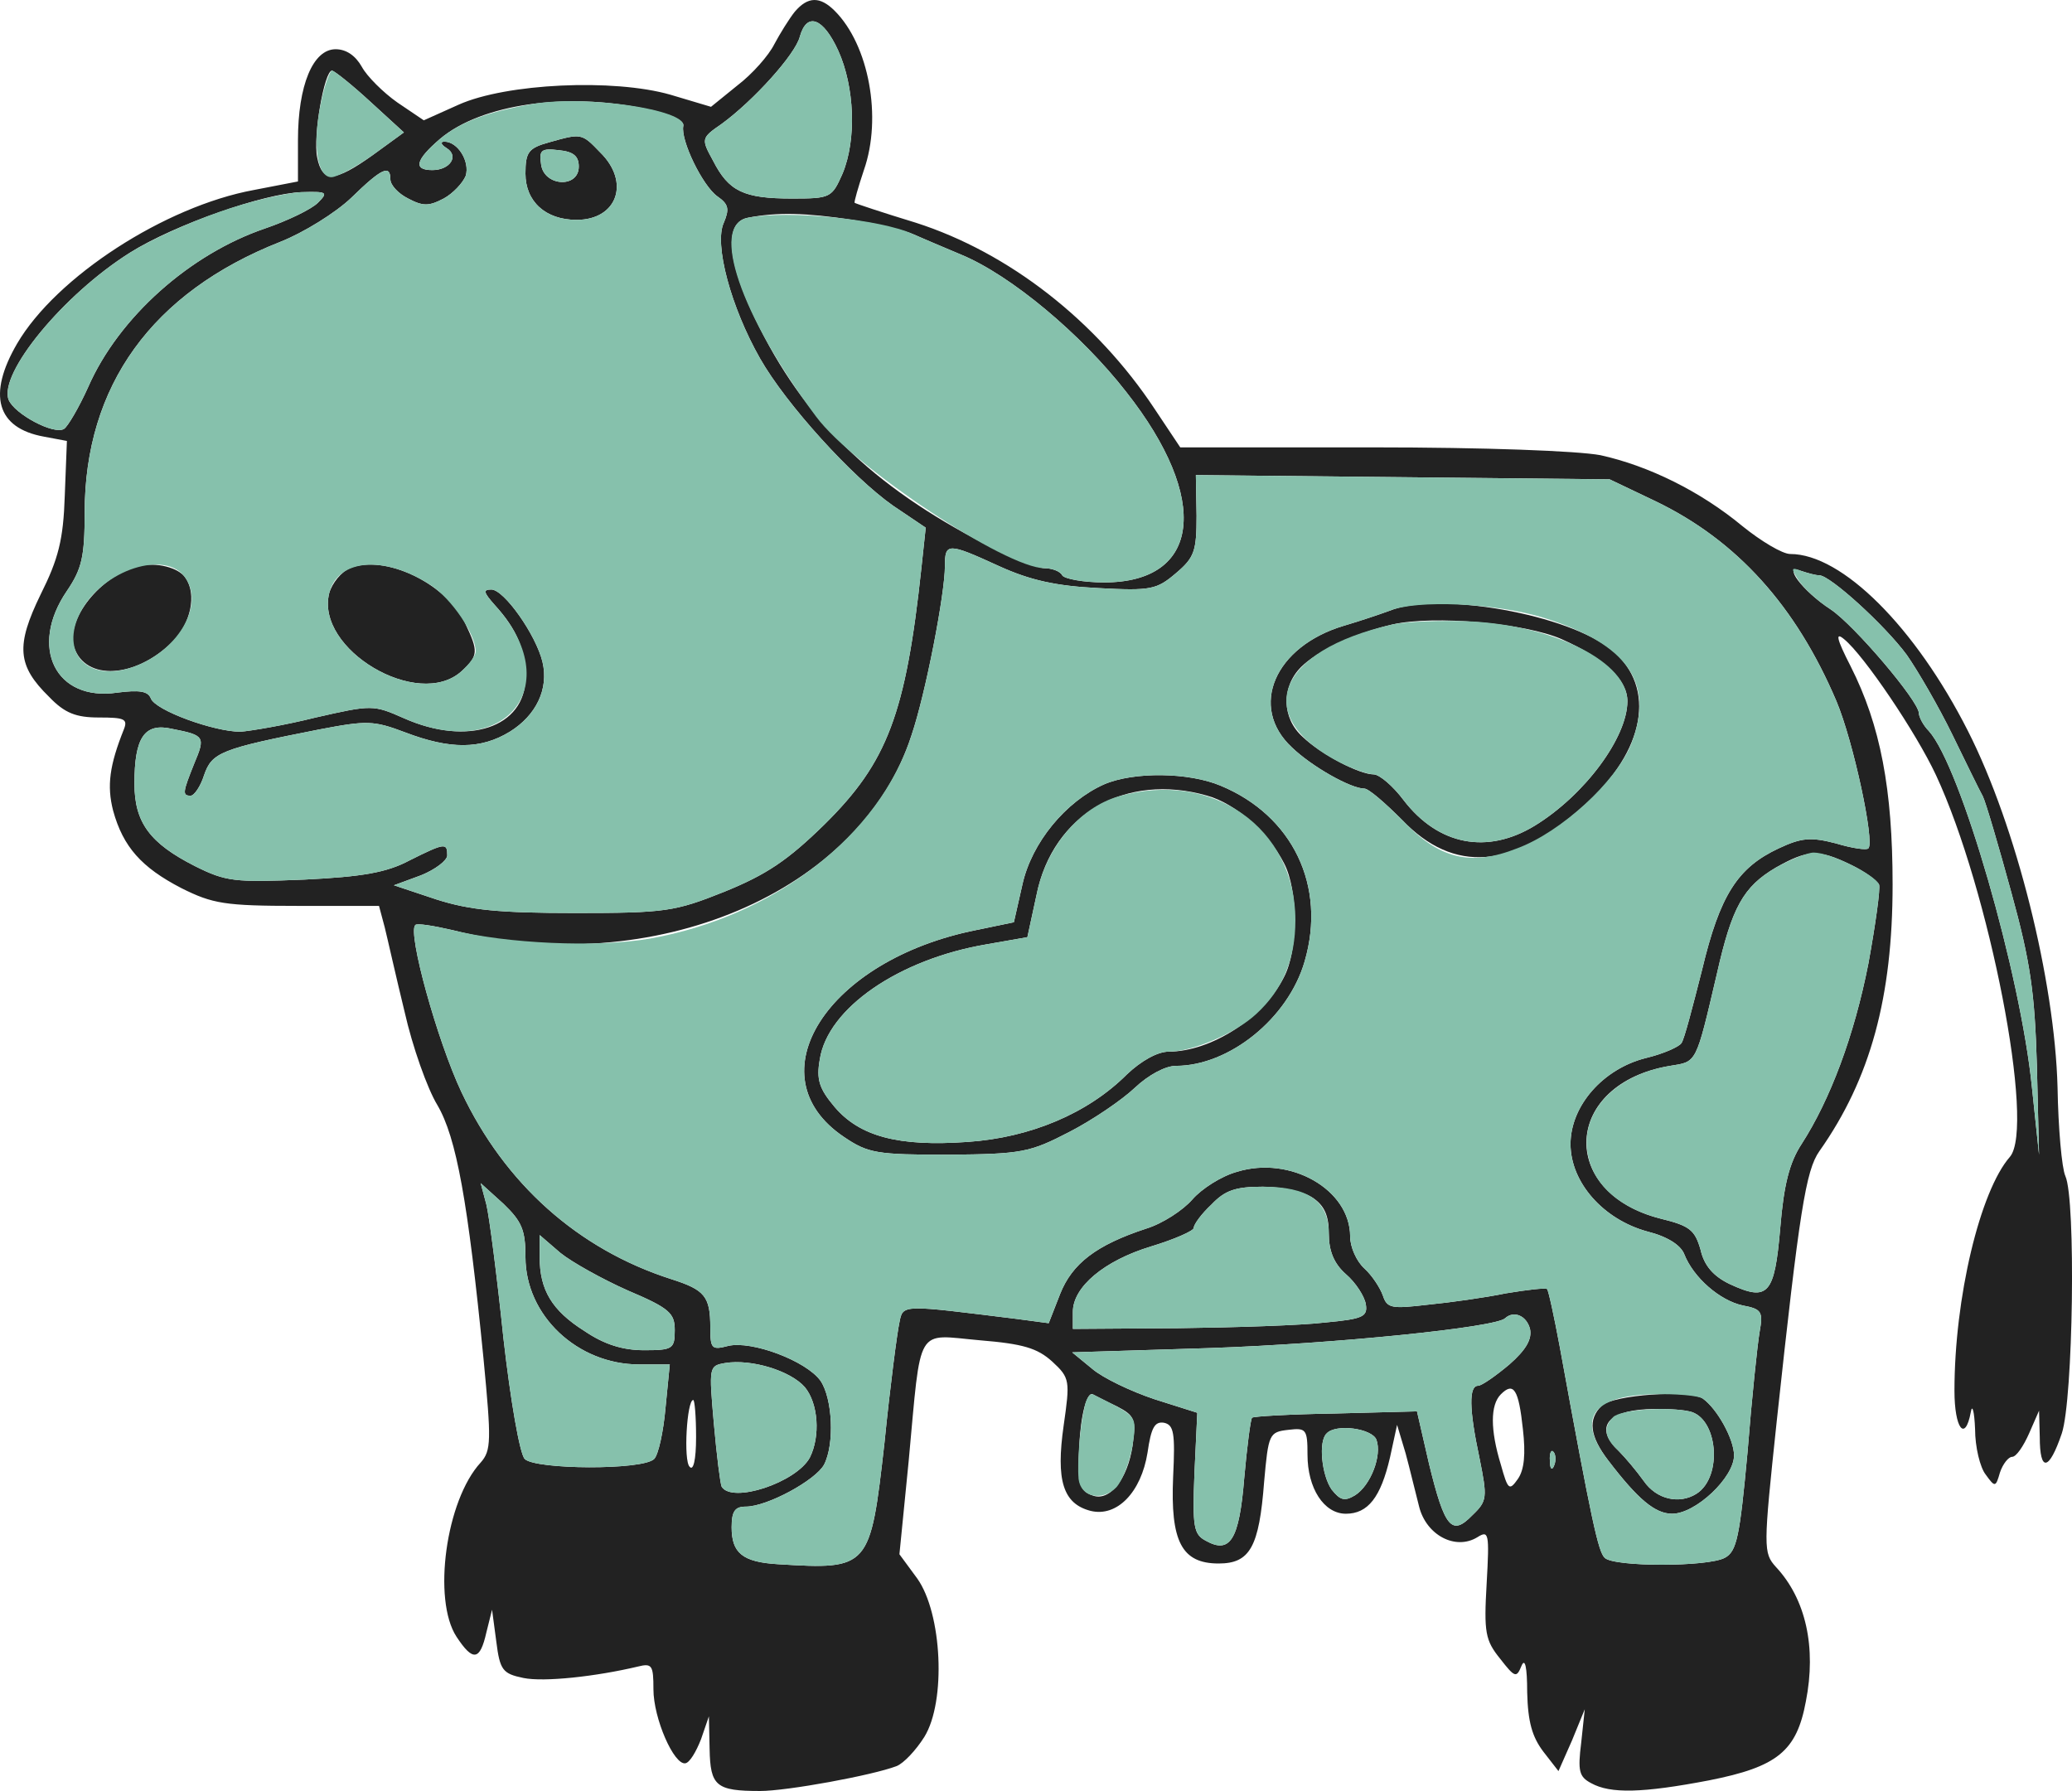 <?xml version="1.0" encoding="UTF-8" standalone="no"?>
<!--?xml version="1.0" standalone="no"?-->

<svg
   xmlns:dc="http://purl.org/dc/elements/1.1/"
   xmlns:cc="http://creativecommons.org/ns#"
   xmlns:rdf="http://www.w3.org/1999/02/22-rdf-syntax-ns#"
   xmlns:svg="http://www.w3.org/2000/svg"
   xmlns="http://www.w3.org/2000/svg"
   xmlns:sodipodi="http://sodipodi.sourceforge.net/DTD/sodipodi-0.dtd"
   xmlns:inkscape="http://www.inkscape.org/namespaces/inkscape"
   version="1.0"
   width="100%"
   preserveAspectRatio="none"
   viewBox="0 0 291.448 251.926"
   id="svg2"
   inkscape:version="0.91 r13725"
   sodipodi:docname="funny-cow.svg">
  <defs
     id="defs37" />
  <sodipodi:namedview
     pagecolor="#ffffff"
     bordercolor="#666666"
     borderopacity="1"
     objecttolerance="10"
     gridtolerance="10"
     guidetolerance="10"
     inkscape:pageopacity="0"
     inkscape:pageshadow="2"
     inkscape:window-width="1366"
     inkscape:window-height="749"
     id="namedview35"
     showgrid="false"
     fit-margin-top="0"
     fit-margin-left="0"
     fit-margin-right="0"
     fit-margin-bottom="0"
     inkscape:zoom="0.72615385"
     inkscape:cx="182.38881"
     inkscape:cy="157.5"
     inkscape:window-x="-4"
     inkscape:window-y="-4"
     inkscape:window-maximized="1"
     inkscape:current-layer="svg2" />
  <g
     transform="matrix(0.1,0,0,-0.1,-4.089,255.926)"
     id="g4"
     style="fill:#222222;stroke:none">
    <path
       d="m 1159,2543 c -8,-10 -21,-31 -29,-46 -8,-16 -31,-42 -52,-58 l -37,-30 -57,17 c -80,23 -231,16 -298,-14 l -49,-22 -37,25 c -20,14 -43,37 -50,50 -9,16 -22,25 -37,25 -32,0 -53,-51 -53,-128 l 0,-58 -62,-12 C 273,2269 120,2170 65,2076 23,2004 36,1957 103,1945 l 32,-6 -3,-77 c -2,-62 -9,-89 -34,-139 -35,-72 -33,-100 12,-144 22,-23 38,-29 70,-29 36,0 41,-2 35,-17 -20,-50 -24,-79 -15,-114 14,-51 40,-80 96,-109 44,-22 61,-25 164,-25 l 114,0 8,-30 c 4,-16 16,-70 28,-119 11,-49 32,-108 46,-131 27,-46 43,-135 65,-357 11,-115 11,-129 -4,-146 -49,-53 -68,-193 -34,-245 23,-35 33,-34 42,6 l 8,32 6,-45 c 5,-40 9,-45 38,-51 29,-6 102,2 161,16 20,5 22,2 22,-32 0,-41 29,-107 45,-104 6,1 15,16 22,34 l 11,32 1,-46 c 1,-52 9,-59 71,-59 38,0 158,22 192,35 10,4 27,22 39,41 31,50 25,174 -10,223 l -25,34 13,131 c 18,194 9,178 100,170 61,-5 81,-11 102,-30 25,-23 25,-27 16,-90 -11,-77 -1,-110 38,-120 37,-9 71,26 80,82 5,35 10,44 23,42 14,-3 16,-14 13,-76 -4,-91 12,-122 64,-122 44,0 57,23 64,115 6,67 7,70 34,73 25,3 27,1 27,-35 0,-47 23,-83 54,-83 31,0 49,23 62,79 l 10,46 12,-40 c 6,-22 14,-56 19,-75 10,-40 51,-62 82,-43 16,10 17,6 13,-65 -4,-69 -2,-80 19,-106 21,-27 23,-27 30,-10 5,12 8,-2 8,-37 1,-42 7,-63 23,-84 l 21,-27 19,43 18,44 -5,-47 c -5,-40 -3,-48 14,-57 27,-15 72,-14 166,4 96,19 123,41 136,111 15,76 0,144 -42,189 -18,20 -18,26 1,205 32,297 41,353 60,380 72,102 103,217 103,375 0,134 -17,224 -59,307 -20,39 -22,49 -9,38 28,-23 101,-131 129,-191 75,-161 140,-495 104,-537 -42,-48 -78,-198 -78,-329 0,-53 15,-73 23,-30 2,12 5,1 6,-24 0,-25 7,-54 15,-64 13,-18 14,-18 20,3 4,12 12,22 17,22 6,0 16,15 24,33 l 14,32 1,-37 c 0,-50 13,-48 31,5 16,48 20,329 5,362 -5,11 -10,67 -11,125 -4,150 -58,367 -126,501 -74,146 -177,249 -250,249 -11,0 -41,18 -67,39 -59,49 -132,85 -200,100 -32,6 -161,11 -322,11 l -269,0 -36,54 c -82,124 -205,220 -336,262 -46,14 -85,27 -86,28 -1,1 5,22 13,46 26,74 7,176 -41,224 -21,21 -38,20 -56,-1 z m 61,-55 c 23,-51 26,-125 6,-173 -15,-34 -17,-35 -71,-35 -68,0 -89,10 -111,53 -17,31 -17,32 12,52 44,32 104,98 110,123 10,35 33,26 54,-20 z m -658,-72 47,-43 -44,-32 c -53,-38 -71,-39 -78,-3 -6,29 10,122 21,122 4,-1 28,-20 54,-44 z m 388,-10 c 34,-7 54,-16 52,-24 -4,-20 27,-84 48,-99 16,-11 17,-18 9,-37 -14,-30 10,-119 51,-191 37,-65 130,-167 187,-207 l 46,-31 -6,-56 c -22,-206 -48,-274 -136,-361 -52,-51 -82,-71 -141,-95 -70,-28 -83,-30 -210,-30 -106,0 -148,4 -195,19 l -60,20 38,14 c 20,8 37,21 37,28 0,18 -3,18 -53,-7 -32,-17 -66,-23 -148,-27 -98,-4 -110,-3 -154,19 -63,32 -85,61 -85,116 0,65 14,86 53,77 46,-9 47,-11 31,-49 -16,-40 -17,-45 -5,-45 5,0 14,13 19,29 11,32 24,37 161,64 68,13 77,13 122,-4 63,-24 106,-24 147,1 37,23 55,60 46,98 -9,38 -54,102 -72,102 -12,0 -11,-4 5,-22 31,-34 43,-63 43,-102 0,-70 -81,-97 -171,-57 -43,19 -45,19 -124,1 -44,-11 -92,-19 -106,-20 -37,0 -120,30 -126,47 -4,10 -16,12 -47,8 -87,-13 -125,64 -71,143 21,31 25,48 25,110 0,179 95,310 275,381 33,13 78,41 100,62 43,42 55,47 55,26 0,-8 11,-20 25,-27 21,-11 29,-11 50,0 13,7 27,22 31,32 6,20 -11,48 -30,48 -6,0 -5,-4 3,-9 18,-11 5,-31 -20,-31 -27,0 -24,14 11,44 58,49 178,66 290,42 z M 488,2274 c -9,-9 -42,-25 -74,-36 -106,-36 -206,-125 -249,-223 -13,-29 -29,-56 -34,-59 -14,-9 -70,21 -78,41 -14,37 77,148 171,207 62,39 188,83 241,85 36,1 38,0 23,-15 z m 752,-24 c 36,-6 74,-15 85,-20 11,-5 42,-18 68,-29 70,-29 169,-112 232,-193 119,-151 105,-268 -31,-268 -29,0 -56,5 -59,10 -3,6 -15,10 -25,10 -10,0 -54,19 -97,41 -156,83 -250,179 -316,323 -34,75 -36,123 -4,129 41,8 81,7 147,-3 z m 1130,-396 c 114,-55 197,-147 254,-281 24,-57 54,-198 45,-207 -2,-3 -23,0 -46,7 -35,9 -48,8 -80,-7 -58,-27 -83,-66 -108,-171 -13,-51 -25,-98 -29,-103 -3,-5 -25,-15 -50,-21 -60,-15 -106,-67 -106,-121 0,-54 46,-106 108,-123 28,-7 47,-19 52,-32 13,-33 50,-65 82,-72 27,-5 29,-9 24,-37 -3,-17 -11,-93 -17,-169 -11,-119 -15,-140 -32,-149 -24,-13 -156,-13 -169,0 -9,9 -18,49 -63,296 -8,43 -16,80 -18,82 -2,2 -28,-1 -58,-6 -29,-6 -79,-13 -110,-16 -51,-6 -57,-5 -63,13 -4,11 -15,28 -26,38 -11,10 -20,30 -20,45 0,66 -84,114 -159,91 -22,-6 -50,-24 -63,-39 -13,-15 -42,-34 -65,-41 -70,-23 -104,-49 -121,-92 l -16,-41 -45,6 c -162,20 -160,21 -165,-5 -3,-13 -13,-89 -21,-169 -20,-177 -21,-179 -150,-171 -50,3 -65,16 -65,52 0,23 5,29 20,29 30,0 98,37 110,59 15,29 12,93 -5,118 -20,28 -97,57 -130,49 -23,-6 -25,-4 -25,26 0,44 -8,53 -55,68 -131,42 -234,134 -295,263 -34,72 -76,224 -65,235 2,3 26,-1 52,-7 282,-71 575,53 646,274 20,59 47,199 47,238 0,33 4,33 76,0 44,-20 80,-28 140,-31 74,-4 82,-2 109,21 26,22 29,31 29,81 l -1,57 291,-3 291,-3 65,-31 z m 230,-104 c 15,0 92,-70 123,-112 16,-23 45,-73 64,-112 19,-39 38,-78 43,-87 4,-8 22,-69 40,-135 27,-98 33,-141 36,-244 l 3,-125 -10,95 c -16,159 -100,451 -145,501 -8,8 -14,20 -14,25 0,17 -91,124 -124,146 -40,26 -69,65 -41,54 9,-3 20,-6 25,-6 z m 44,-407 c 19,-9 37,-22 40,-28 2,-6 -5,-56 -15,-111 -20,-102 -54,-192 -94,-254 -17,-26 -25,-57 -30,-118 -8,-94 -17,-104 -71,-79 -23,11 -36,26 -41,48 -8,28 -15,34 -56,44 -146,37 -137,190 13,215 38,6 36,2 66,130 21,93 37,122 83,149 44,25 60,26 105,4 z M 780,791 c 0,-82 73,-151 160,-151 l 43,0 -6,-61 c -3,-34 -10,-66 -16,-72 -16,-16 -167,-15 -182,0 -7,7 -20,82 -30,170 -9,87 -20,172 -24,188 l -8,30 32,-29 c 26,-25 31,-37 31,-75 z m 1108,83 c 16,-11 22,-25 22,-50 0,-24 7,-42 24,-57 14,-12 26,-31 28,-42 3,-18 -4,-21 -57,-26 -33,-4 -126,-7 -207,-8 l -148,-1 0,24 c 0,35 44,72 110,92 33,10 60,22 60,26 0,5 11,20 25,33 19,20 34,25 72,25 28,0 58,-7 71,-16 z M 924,744 c 59,-25 66,-32 66,-56 0,-26 -3,-28 -43,-28 -30,0 -56,8 -84,27 -46,29 -63,58 -63,104 l 0,31 29,-25 c 16,-13 59,-37 95,-53 z m 1269,-54 c 3,-14 -5,-29 -29,-50 -19,-16 -39,-30 -44,-30 -13,0 -13,-32 2,-102 11,-55 11,-60 -10,-80 -29,-30 -39,-18 -61,72 l -17,74 -115,-3 c -63,-1 -116,-4 -117,-6 -2,-2 -7,-40 -11,-85 -7,-87 -20,-107 -54,-88 -17,9 -19,19 -16,95 l 4,85 -60,19 c -33,11 -73,30 -88,43 l -28,23 193,6 c 176,6 403,29 416,42 12,11 30,4 35,-15 z M 1173,608 c 19,-23 22,-69 7,-99 -19,-35 -109,-65 -124,-41 -2,4 -7,44 -11,89 -7,80 -7,81 16,85 37,6 92,-11 112,-34 z m 1010,-59 c 4,-35 2,-57 -7,-70 -12,-17 -14,-16 -24,20 -15,49 -15,84 0,99 18,18 25,7 31,-49 z m -571,32 c 25,-13 27,-18 22,-55 -7,-48 -33,-80 -57,-70 -18,6 -21,19 -18,69 2,45 11,77 19,73 4,-2 19,-10 34,-17 z m -592,-43 c 0,-33 -4,-48 -9,-42 -9,8 -4,94 5,94 2,0 4,-23 4,-52 z m 957,-4 c 8,-22 -8,-64 -30,-78 -15,-9 -21,-7 -33,8 -14,20 -19,68 -7,79 13,14 64,7 70,-9 z m 250,-36 c -3,-8 -6,-5 -6,6 -1,11 2,17 5,13 3,-3 4,-12 1,-19 z"
       id="node1"
       class="node"
       inkscape:connector-curvature="0" />
    <path
       d="m 813,2359 c -29,-8 -33,-14 -33,-44 0,-39 28,-65 72,-65 57,0 76,53 33,95 -26,27 -26,27 -72,14 z m 42,-34 c 0,-31 -49,-28 -53,3 -3,20 0,23 25,20 20,-2 28,-8 28,-23 z"
       id="node2"
       class="node"
       inkscape:connector-curvature="0" />
    <path
       d="m 235,1763 c -53,-14 -102,-75 -90,-114 16,-48 87,-44 139,8 25,25 34,66 18,89 -9,15 -42,23 -67,17 z"
       id="node3"
       class="node"
       inkscape:connector-curvature="0" />
    <path
       d="m 533,1760 c -12,-5 -25,-21 -29,-35 -20,-79 125,-165 186,-110 24,22 24,28 5,68 -27,56 -113,97 -162,77 z"
       id="node4"
       class="node"
       inkscape:connector-curvature="0" />
    <path
       d="m 1995,1700 c -11,-4 -40,-14 -64,-21 -97,-29 -134,-114 -73,-171 28,-27 83,-58 102,-58 6,0 29,-20 53,-44 73,-76 156,-70 257,21 85,76 101,165 39,217 -60,51 -246,84 -314,56 z m 243,-40 c 60,-27 92,-57 92,-87 0,-51 -60,-132 -130,-175 -67,-41 -136,-28 -185,36 -15,20 -34,36 -42,36 -20,0 -74,28 -100,53 -29,26 -30,70 -2,98 23,23 77,48 129,60 58,13 186,2 238,-21 z"
       id="node5"
       class="node"
       inkscape:connector-curvature="0" />
    <path
       d="m 1594,1456 c -54,-24 -102,-82 -115,-141 l -12,-53 -53,-11 c -210,-42 -314,-205 -186,-291 34,-23 46,-25 147,-25 103,1 114,3 170,32 33,17 74,45 92,62 19,18 43,31 58,31 75,0 158,67 181,147 31,106 -17,205 -118,247 -45,19 -122,20 -164,2 z m 145,-16 c 40,-11 86,-52 108,-95 20,-38 20,-122 0,-160 -29,-58 -103,-105 -162,-105 -16,0 -39,-13 -59,-32 -55,-55 -136,-89 -224,-95 -98,-7 -152,8 -187,49 -22,26 -26,39 -21,67 11,72 111,141 235,162 l 57,10 13,60 c 23,113 125,172 240,139 z"
       id="node6"
       class="node"
       inkscape:connector-curvature="0" />
    <path
       d="m 2294,582 c -20,-19 -17,-43 9,-77 42,-55 66,-75 90,-75 33,0 87,51 87,82 0,23 -24,66 -44,80 -19,13 -127,5 -142,-10 z m 123,-8 c 40,-8 48,-92 10,-116 -24,-15 -56,-8 -74,18 -10,14 -26,33 -35,42 -34,32 -18,56 39,59 21,1 48,0 60,-3 z"
       id="node7"
       class="node"
       inkscape:connector-curvature="0" />
  </g>
  <g
     transform="matrix(0.1,0,0,-0.1,-4.089,255.926)"
     id="g13"
     style="fill:#86c1ac;stroke:none">
    <path
       d="m 1166,2508 c -6,-25 -66,-91 -110,-123 -29,-20 -29,-21 -12,-52 22,-43 43,-53 111,-53 54,0 56,1 71,35 20,48 17,122 -6,173 -21,46 -44,55 -54,20 z"
       id="node9"
       class="node"
       inkscape:connector-curvature="0" />
    <path
       d="m 492,2413 c -12,-57 -5,-103 15,-103 8,0 34,14 58,31 l 44,32 -47,43 c -26,24 -50,43 -54,44 -3,0 -11,-21 -16,-47 z"
       id="node10"
       class="node"
       inkscape:connector-curvature="0" />
    <path
       d="m 790,2413 c -63,-11 -101,-25 -130,-49 -35,-30 -38,-44 -11,-44 25,0 38,20 20,31 -8,5 -9,9 -3,9 19,0 36,-28 30,-48 -4,-10 -18,-25 -31,-32 -21,-11 -29,-11 -50,0 -14,7 -25,19 -25,27 0,21 -12,16 -55,-26 -22,-21 -67,-49 -100,-62 -180,-71 -275,-202 -275,-381 0,-62 -4,-79 -25,-110 -54,-79 -16,-156 71,-143 31,4 43,2 47,-8 6,-17 89,-47 126,-47 14,1 62,9 106,20 79,18 81,18 124,-1 142,-63 231,46 128,159 -16,18 -17,22 -5,22 18,0 63,-64 72,-102 9,-38 -9,-75 -46,-98 -41,-25 -84,-25 -147,-1 -45,17 -54,17 -122,4 -137,-27 -150,-32 -161,-64 -5,-16 -14,-29 -19,-29 -12,0 -11,5 5,45 16,38 15,40 -31,49 -39,9 -53,-12 -53,-77 0,-55 22,-84 85,-116 44,-22 56,-23 154,-19 82,4 116,10 148,27 50,25 53,25 53,7 0,-7 -17,-20 -37,-28 l -38,-14 60,-20 c 47,-15 89,-19 195,-19 127,0 140,2 210,30 59,24 89,44 141,95 88,87 114,155 136,361 l 6,56 -46,31 c -57,40 -150,142 -187,207 -41,72 -65,161 -51,191 8,19 7,26 -9,37 -21,15 -52,79 -48,99 5,23 -137,44 -212,31 z m 95,-68 c 43,-42 24,-95 -33,-95 -44,0 -72,26 -72,65 0,30 4,36 33,44 46,13 46,13 72,-14 z M 302,1746 c 27,-40 -13,-105 -77,-126 -62,-20 -100,22 -71,78 31,60 121,89 148,48 z m 345,-10 c 29,-19 63,-69 63,-93 0,-6 -9,-18 -20,-28 -61,-55 -206,31 -186,110 12,48 77,54 143,11 z"
       id="node11"
       class="node"
       inkscape:connector-curvature="0" />
    <path
       d="m 802,2328 c 4,-31 53,-34 53,-3 0,15 -8,21 -28,23 -25,3 -28,0 -25,-20 z"
       id="node12"
       class="node"
       inkscape:connector-curvature="0" />
    <path
       d="m 349,2261 c -41,-14 -98,-40 -125,-57 -94,-59 -185,-170 -171,-207 8,-20 64,-50 78,-41 5,3 21,30 34,59 43,98 143,187 249,223 32,11 65,27 74,36 15,15 13,16 -23,15 -22,-1 -74,-13 -116,-28 z"
       id="node13"
       class="node"
       inkscape:connector-curvature="0" />
    <path
       d="m 1093,2253 c -54,-10 -11,-137 96,-280 53,-71 267,-213 321,-213 10,0 22,-4 25,-10 3,-5 30,-10 59,-10 136,0 150,117 31,268 -63,81 -162,164 -232,193 -26,11 -57,24 -68,29 -45,21 -176,34 -232,23 z"
       id="node14"
       class="node"
       inkscape:connector-curvature="0" />
    <path
       d="m 1724,1834 c 0,-50 -3,-59 -29,-81 -27,-23 -35,-25 -109,-21 -60,3 -96,11 -140,31 -72,33 -76,33 -76,0 0,-39 -27,-179 -47,-238 -45,-141 -193,-255 -368,-286 -75,-13 -202,-7 -278,12 -26,6 -50,10 -52,7 -11,-11 31,-163 65,-235 61,-129 164,-221 295,-263 47,-15 55,-24 55,-68 0,-30 2,-32 25,-26 33,8 110,-21 130,-49 17,-25 20,-89 5,-118 -12,-22 -80,-59 -110,-59 -15,0 -20,-6 -20,-29 0,-36 15,-49 65,-52 129,-8 130,-6 150,171 8,80 18,156 21,169 5,26 3,25 165,5 l 45,-6 16,41 c 17,43 51,69 121,92 23,7 52,26 65,41 13,15 41,33 63,39 75,23 159,-25 159,-91 0,-15 9,-35 20,-45 11,-10 22,-27 26,-38 6,-18 12,-19 63,-13 31,3 81,10 110,16 30,5 56,8 58,6 2,-2 10,-39 18,-82 45,-247 54,-287 63,-296 13,-13 145,-13 169,0 17,9 21,30 32,149 6,76 14,152 17,169 5,28 3,32 -24,37 -32,7 -69,39 -82,72 -5,13 -24,25 -52,32 -62,17 -108,69 -108,123 0,54 46,106 106,121 25,6 47,16 50,21 4,5 16,52 29,103 25,105 50,144 108,171 32,15 45,16 80,7 23,-7 44,-10 46,-7 9,9 -21,150 -45,207 -57,134 -140,226 -254,281 l -65,31 -291,3 -291,3 1,-57 z m 489,-144 c 118,-37 156,-92 122,-178 -21,-52 -98,-123 -160,-146 -66,-26 -110,-15 -162,40 -24,24 -47,44 -53,44 -19,0 -74,31 -102,58 -61,57 -24,142 73,171 24,7 53,17 64,21 38,16 151,11 218,-10 z m -455,-236 c 101,-42 149,-141 118,-247 -23,-80 -106,-147 -181,-147 -15,0 -39,-13 -58,-31 -18,-17 -59,-45 -92,-62 -56,-29 -67,-31 -170,-32 -101,0 -113,2 -147,25 -128,86 -24,249 186,291 l 53,11 12,53 c 13,59 61,117 115,141 42,18 119,17 164,-2 z m 678,-862 c 20,-14 44,-57 44,-80 0,-31 -54,-82 -87,-82 -24,0 -48,20 -90,75 -45,58 -23,91 63,93 33,1 64,-2 70,-6 z"
       id="node15"
       class="node"
       inkscape:connector-curvature="0" />
    <path
       d="m 2000,1681 c -165,-37 -200,-131 -73,-195 18,-9 38,-16 46,-16 8,0 27,-16 42,-36 49,-64 118,-77 185,-36 70,43 130,124 130,175 0,54 -99,105 -217,112 -43,2 -94,0 -113,-4 z"
       id="node16"
       class="node"
       inkscape:connector-curvature="0" />
    <path
       d="m 1614,1439 c -55,-16 -102,-72 -115,-138 l -13,-60 -57,-10 c -124,-21 -224,-90 -235,-162 -5,-28 -1,-41 21,-67 35,-41 89,-56 187,-49 88,6 169,40 224,95 20,19 43,32 59,32 34,0 94,26 123,53 37,34 55,77 55,132 0,130 -117,212 -249,174 z"
       id="node17"
       class="node"
       inkscape:connector-curvature="0" />
    <path
       d="m 2310,566 c -15,-15 -12,-30 8,-48 9,-9 25,-28 35,-42 18,-26 50,-33 74,-18 38,24 30,108 -10,116 -34,7 -97,2 -107,-8 z"
       id="node18"
       class="node"
       inkscape:connector-curvature="0" />
    <path
       d="m 2570,1744 c 7,-11 27,-30 46,-42 33,-22 124,-129 124,-146 0,-5 6,-17 14,-25 45,-50 129,-342 145,-501 l 10,-95 -3,125 c -3,103 -9,146 -36,244 -18,66 -36,127 -40,135 -5,9 -24,48 -43,87 -19,39 -48,89 -64,112 -31,42 -108,112 -123,112 -5,0 -16,3 -25,6 -15,6 -15,4 -5,-12 z"
       id="node19"
       class="node"
       inkscape:connector-curvature="0" />
    <path
       d="m 2539,1339 c -46,-27 -62,-56 -83,-149 -30,-128 -28,-124 -66,-130 -80,-13 -129,-68 -115,-128 9,-41 46,-73 102,-87 41,-10 48,-16 56,-44 5,-22 18,-37 41,-48 54,-25 63,-15 71,79 5,61 13,92 30,118 40,62 74,152 94,254 10,55 17,105 15,111 -6,14 -68,45 -92,45 -9,0 -33,-10 -53,-21 z"
       id="node20"
       class="node"
       inkscape:connector-curvature="0" />
    <path
       d="m 725,865 c 4,-16 15,-101 24,-188 10,-88 23,-163 30,-170 15,-15 166,-16 182,0 6,6 13,38 16,72 l 6,61 -43,0 c -87,0 -160,69 -160,151 0,38 -5,50 -31,75 l -32,29 8,-30 z"
       id="node21"
       class="node"
       inkscape:connector-curvature="0" />
    <path
       d="m 1745,865 c -14,-13 -25,-28 -25,-33 0,-4 -27,-16 -60,-26 -66,-20 -110,-57 -110,-92 l 0,-24 148,1 c 81,1 174,4 207,8 53,5 60,8 57,26 -2,11 -14,30 -28,42 -17,15 -24,33 -24,57 0,46 -29,66 -93,66 -38,0 -53,-5 -72,-25 z"
       id="node22"
       class="node"
       inkscape:connector-curvature="0" />
    <path
       d="m 800,791 c 0,-46 17,-75 63,-104 28,-19 54,-27 84,-27 40,0 43,2 43,28 0,24 -7,31 -66,56 -36,16 -79,40 -95,53 l -29,25 0,-31 z"
       id="node23"
       class="node"
       inkscape:connector-curvature="0" />
    <path
       d="m 2158,705 c -13,-13 -240,-36 -416,-42 l -193,-6 28,-23 c 15,-13 55,-32 88,-43 l 60,-19 -4,-85 c -3,-76 -1,-86 16,-95 34,-19 47,1 54,88 4,45 9,83 11,85 1,2 54,5 117,6 l 115,3 17,-74 c 22,-90 32,-102 61,-72 21,20 21,25 10,80 -15,70 -15,102 -2,102 5,0 25,14 44,30 24,21 32,36 29,50 -5,19 -23,26 -35,15 z"
       id="node24"
       class="node"
       inkscape:connector-curvature="0" />
    <path
       d="m 1061,642 c -23,-4 -23,-5 -16,-85 4,-45 9,-85 11,-89 15,-24 105,6 124,41 15,30 12,76 -7,99 -20,23 -75,40 -112,34 z"
       id="node25"
       class="node"
       inkscape:connector-curvature="0" />
    <path
       d="m 1566,578 c -6,-26 -10,-75 -8,-99 3,-26 33,-32 53,-12 9,10 19,36 23,59 6,43 8,40 -56,72 -4,2 -10,-7 -12,-20 z"
       id="node27"
       class="node"
       inkscape:connector-curvature="0" />
    <path
       d="m 1907,543 c -12,-11 -7,-59 7,-79 12,-15 18,-17 33,-8 22,14 38,56 30,78 -6,16 -57,23 -70,9 z"
       id="node29"
       class="node"
       inkscape:connector-curvature="0" />
    <path
       d="m 2221,504 c 0,-11 3,-14 6,-6 3,7 2,16 -1,19 -3,4 -6,-2 -5,-13 z"
       id="node30"
       class="node"
       inkscape:connector-curvature="0" />
  </g>
</svg>
